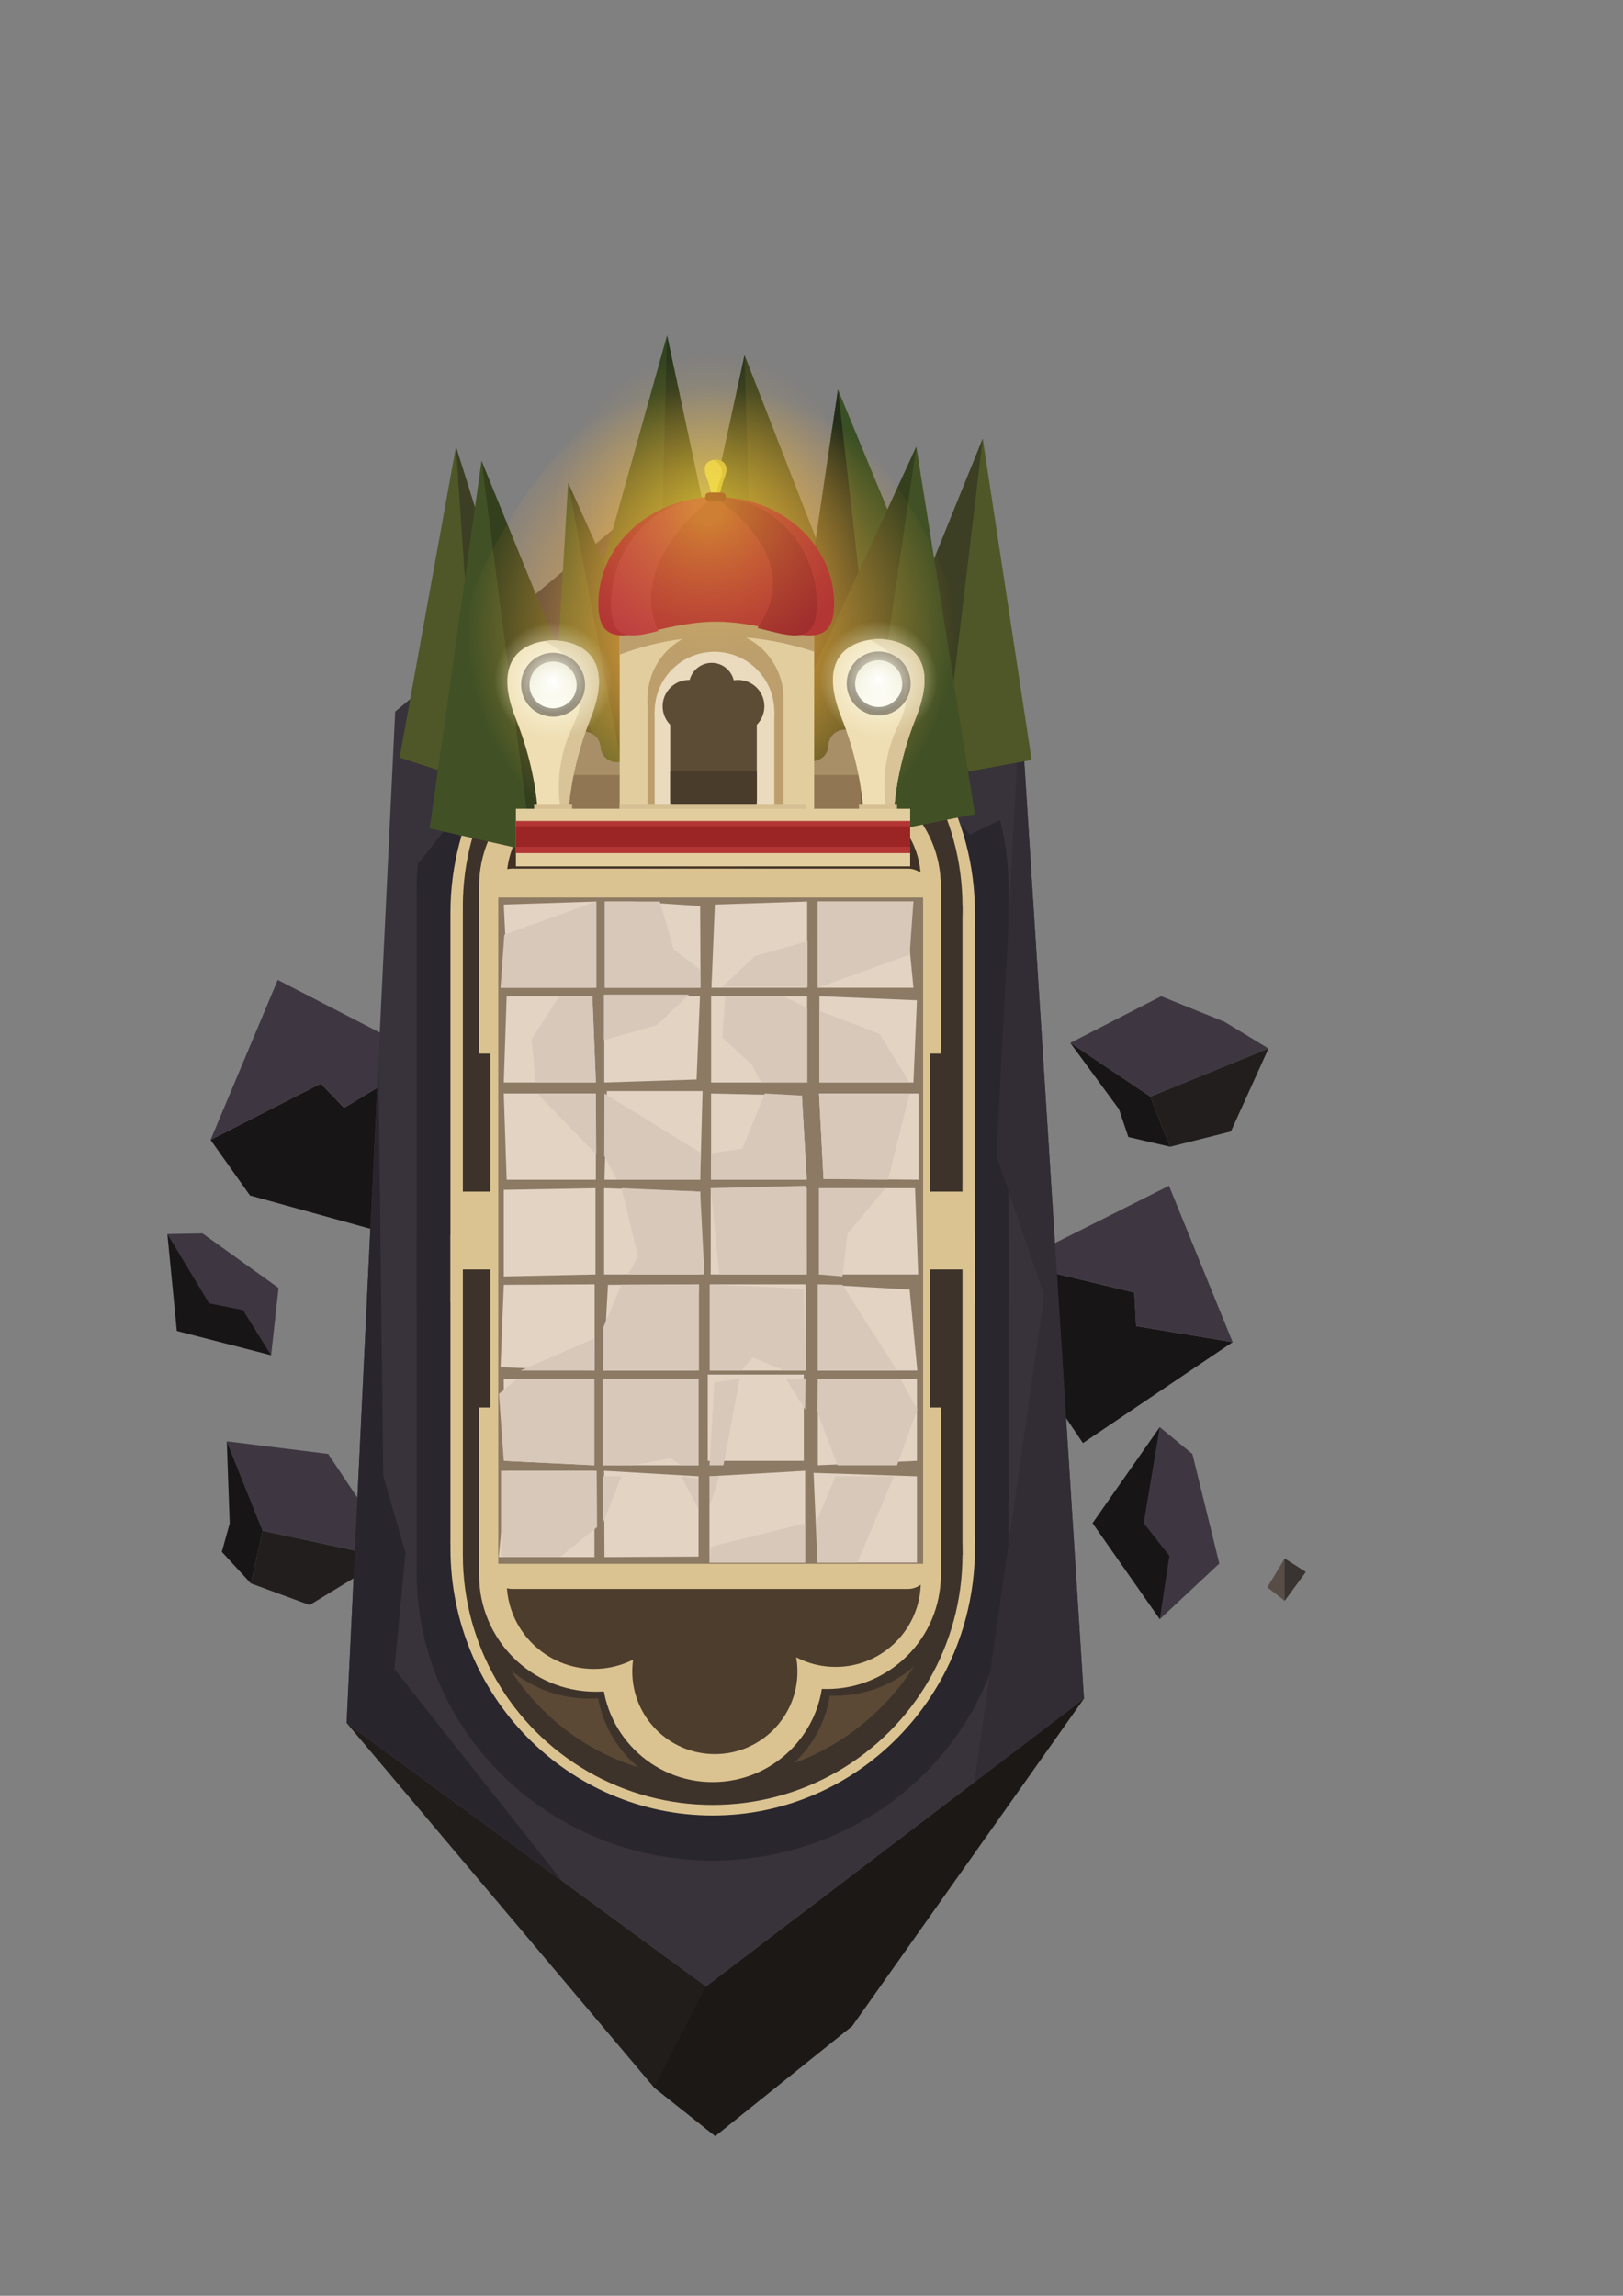<?xml version="1.0" encoding="utf-8"?>
<!-- Generator: Adobe Illustrator 16.0.0, SVG Export Plug-In . SVG Version: 6.00 Build 0)  -->
<!DOCTYPE svg PUBLIC "-//W3C//DTD SVG 1.1//EN" "http://www.w3.org/Graphics/SVG/1.1/DTD/svg11.dtd">
<svg version="1.1" id="Layer_1" xmlns="http://www.w3.org/2000/svg" xmlns:xlink="http://www.w3.org/1999/xlink" x="0px" y="0px"
	 width="595.279px" height="841.89px" viewBox="0 0 595.279 841.89" enable-background="new 0 0 595.279 841.89"
	 xml:space="preserve">
<rect x="0" y="0" width="595.279" height="841.89" fill="#808080" stroke="none"/>
<g id="Layer_2">
</g>
<g>
	<g>
		<polygon fill="#181516" points="117.678,397.339 126.177,406.262 156.891,387.708 139.241,451.542 91.699,438.4 77.226,418.002 		
			"/>
		<polygon fill="#3E3741" points="77.226,418.002 101.867,359.341 156.891,387.708 126.177,406.262 117.678,397.339 		"/>
		<polygon fill="#181516" points="416.063,473.987 416.715,486.292 452.114,492.17 397.194,529.187 369.623,488.285 
			371.893,463.377 		"/>
		<polygon fill="#3E3741" points="371.893,463.377 428.76,434.838 452.114,492.17 416.715,486.292 416.063,473.987 		"/>
		<polygon fill="#38333B" points="239.606,181.775 144.943,260.95 127.126,631.827 258.94,728.415 397.573,622.909 374.21,256.249 
					"/>
		<polygon fill="#3E3741" points="120.365,533.166 83.183,528.542 96.338,561.363 142.107,571.178 134.287,553.994 		"/>
		<polygon fill="#211E1D" points="142.107,571.178 113.572,588.568 92.011,580.643 96.338,561.363 		"/>
		<polygon fill="#181516" points="83.183,528.542 84.251,558.666 81.358,569.073 92.011,580.643 96.338,561.363 		"/>
		<rect x="152.828" y="327.361" fill="#2A262D" width="217.097" height="152.294"/>
		<ellipse fill="#2A262D" cx="261.377" cy="325.867" rx="108.548" ry="105.566"/>
		<rect x="152.828" y="453.005" fill="#2A262D" width="217.097" height="122.211"/>
		<path fill="#2A262D" d="M369.923,576.71c0-58.302-48.598-105.563-108.546-105.563c-59.95,0-108.549,47.262-108.549,105.563
			c0,58.307,48.599,105.568,108.549,105.568C321.325,682.279,369.923,635.017,369.923,576.71z"/>
		<polygon fill="#211D1B" points="127.126,631.827 239.862,765.468 262.35,783.331 256.043,762.159 258.94,728.415 		"/>
		<polygon fill="#1C1816" points="397.573,622.909 312.587,742.972 262.35,783.331 239.862,765.468 258.94,728.415 		"/>
		<polygon fill="#322C35" points="374.21,256.249 365.447,423.868 382.972,475.03 357.361,653.512 397.573,622.909 		"/>
		<polygon fill="#29252D" points="138.788,389.042 140.562,541.181 148.739,569.386 144.65,612.014 206.045,689.656 
			127.126,631.827 		"/>
		<polygon fill="#3E3741" points="425.375,523.328 418.823,554.57 425.375,593.781 447.217,573.352 437.35,533.2 		"/>
		<polygon fill="#181516" points="425.375,523.328 400.723,558.553 425.375,593.781 428.905,570.53 419.489,558.553 		"/>
		<polygon fill="#584D46" points="471.172,571.514 464.826,582.083 471.172,587.02 478.918,576.451 		"/>
		<polygon fill="#393432" points="471.172,571.514 471.172,587.02 478.918,576.451 		"/>
		<polygon fill="#3E3741" points="425.885,365.324 392.553,382.436 421.905,402.154 465.256,384.497 449.117,374.697 		"/>
		<polygon fill="#211E1D" points="465.256,384.497 451.465,414.934 429.184,420.525 421.905,402.154 		"/>
		<polygon fill="#181516" points="392.553,382.436 410.397,406.731 413.865,416.96 429.184,420.525 421.905,402.154 		"/>
		<polygon fill="#38333B" points="350.568,308.558 372.017,298.187 369.536,277.982 361.292,274.091 344.657,287.48 
			330.566,293.428 		"/>
		<polygon fill="#38333B" points="157.939,319.839 142.698,307.657 157.939,289.49 175.788,294.787 171.762,313.32 		"/>
		<polyline fill="#2A262D" points="355.47,305.589 341.718,292.406 319.345,297.167 322.386,319.545 351.292,330.098 		"/>
		<polyline fill="#2A262D" points="153.611,316.379 164.06,303.178 181.056,316.106 171.762,332.243 162.539,330.098 		"/>
		<polygon fill="#3E3741" points="61.39,452.542 74.127,475.789 99.435,496.985 102.182,472.303 74.274,452.302 		"/>
		<polygon fill="#181516" points="61.39,452.542 64.86,488.076 99.435,496.985 89.106,480.412 76.698,477.942 		"/>
	</g>
	<g>
		<rect x="165.208" y="336.099" fill="#DBC391" width="192.364" height="141.456"/>
		<ellipse fill="#DBC391" cx="261.391" cy="334.709" rx="96.182" ry="98.055"/>
		<circle fill="#3D332A" cx="261.387" cy="332.244" r="91.625"/>
		<path fill="#5B4936" d="M350.066,342.357c0,50.603-38.01-57.64-88.613-57.64c-50.602,0-89.112,107.762-89.112,57.16
			c0-50.603,37.445-91.351,88.048-91.351C310.991,250.527,350.066,291.755,350.066,342.357z"/>
		<rect x="169.762" y="332.244" fill="#3D332A" width="183.249" height="104.742"/>
		<g>
			<path fill="#3D332A" d="M350.753,325.13c0,24.568-19.912,44.482-44.482,44.482c-24.562,0-44.478-19.914-44.478-44.482
				c0-24.567,19.915-44.481,44.478-44.481C330.841,280.649,350.753,300.563,350.753,325.13z"/>
			<circle fill="#3D332A" cx="261.793" cy="287.479" r="43.107"/>
			<circle fill="#3D332A" cx="216.26" cy="325.131" r="45.533"/>
		</g>
		<g>
			<path fill="#DBC391" d="M345.066,324.962c0,23.109-18.73,41.842-41.844,41.842c-23.101,0-41.835-18.733-41.835-41.842
				c0-23.108,18.734-41.842,41.835-41.842C326.335,283.12,345.066,301.854,345.066,324.962z"/>
			<path fill="#DBC391" d="M301.933,289.546c0,22.395-18.148,40.55-40.542,40.55c-22.396,0-40.55-18.156-40.55-40.55
				c0-22.394,18.153-40.551,40.55-40.551C283.785,248.996,301.933,267.152,301.933,289.546z"/>
			<circle fill="#DBC391" cx="218.558" cy="324.962" r="42.829"/>
			<rect x="175.729" y="324.962" fill="#DBC391" width="169.337" height="61.401"/>
		</g>
		<g>
			<circle fill="#3F3125" cx="306.472" cy="322.485" r="31.254"/>
			<circle fill="#3F3125" cx="262.193" cy="289.546" r="30.289"/>
			<circle fill="#3F3125" cx="217.825" cy="322.485" r="31.995"/>
			<rect x="198.205" y="310.931" fill="#3F3125" width="126.497" height="45.868"/>
		</g>
		<rect x="165.208" y="452.8" fill="#DBC391" width="192.364" height="113.514"/>
		<path fill="#DBC391" d="M357.572,567.703c0-54.153-43.061-98.053-96.181-98.053c-53.121,0-96.183,43.899-96.183,98.053
			c0,54.155,43.062,98.053,96.183,98.053C314.511,665.755,357.572,621.858,357.572,567.703z"/>
		<circle fill="#3D332A" cx="261.387" cy="570.263" r="91.625"/>
		<path fill="#5B4936" d="M350.066,560.149c0-50.604-38.01,57.642-88.613,57.642c-50.602,0-89.112-107.767-89.112-57.163
			s37.445,91.354,88.048,91.354C310.991,651.981,350.066,610.752,350.066,560.149z"/>
		<rect x="169.762" y="465.522" fill="#3D332A" width="183.249" height="104.743"/>
		<g>
			<path fill="#3D332A" d="M350.753,577.376c0-24.568-19.912-44.482-44.482-44.482c-24.562,0-44.478,19.914-44.478,44.482
				c0,24.567,19.915,44.481,44.478,44.481C330.841,621.858,350.753,601.944,350.753,577.376z"/>
			<path fill="#3D332A" d="M304.9,615.027c0-23.808-19.294-43.108-43.105-43.108c-23.809,0-43.109,19.301-43.109,43.108
				c0,23.809,19.3,43.111,43.109,43.111C285.605,658.138,304.9,638.835,304.9,615.027z"/>
			<circle fill="#3D332A" cx="216.26" cy="577.376" r="45.533"/>
		</g>
		<g>
			<path fill="#DBC391" d="M345.066,577.544c0-23.107-18.73-41.841-41.844-41.841c-23.101,0-41.835,18.733-41.835,41.841
				c0,23.108,18.734,41.841,41.835,41.841C326.335,619.385,345.066,600.653,345.066,577.544z"/>
			<path fill="#DBC391" d="M301.933,612.96c0-22.396-18.148-40.551-40.542-40.551c-22.396,0-40.55,18.154-40.55,40.551
				c0,22.396,18.153,40.552,40.55,40.552C283.785,653.512,301.933,635.356,301.933,612.96z"/>
			<circle fill="#DBC391" cx="218.558" cy="577.544" r="42.829"/>
			<rect x="175.729" y="516.143" fill="#DBC391" width="169.337" height="61.401"/>
		</g>
		<g>
			<circle fill="#4C3D2D" cx="306.472" cy="580.021" r="31.254"/>
			<circle fill="#4C3D2D" cx="262.193" cy="612.961" r="30.29"/>
			<circle fill="#4C3D2D" cx="217.825" cy="580.022" r="31.994"/>
			<rect x="198.205" y="545.708" fill="#4C3D2D" width="126.497" height="45.865"/>
		</g>
		<path fill="#DBC391" d="M341.095,574.25c0,4.647-3.607,8.418-8.059,8.418H187.892c-4.45,0-8.059-3.771-8.059-8.418V326.94
			c0-4.651,3.608-8.418,8.059-8.418h145.145c4.451,0,8.059,3.768,8.059,8.418V574.25z"/>
		<rect x="182.752" y="329.122" fill="#8C7A64" width="155.815" height="244.333"/>
	</g>
	<g>
		<polygon fill="#334420" points="244.655,122.992 205.622,262.526 240.686,277.728 271.625,249.176 		"/>
		<polygon fill="#29351C" points="244.655,122.992 240.686,277.728 271.625,249.176 		"/>
		<polygon fill="#394F24" points="208.382,177.086 201.48,292.725 231.45,298.673 250.799,271.128 		"/>
		<polygon fill="#2D3A1E" points="208.382,177.086 231.45,298.673 250.799,271.128 		"/>
		<polygon fill="#4F5728" points="167.236,163.813 146.568,277.801 175.614,287.287 198.114,262.25 		"/>
		<polygon fill="#3C3F23" points="167.236,163.813 175.614,287.287 198.114,262.25 		"/>
		<polygon fill="#415125" points="176.614,169.028 157.601,303.8 195.166,312.211 222.196,280.972 		"/>
		<polygon fill="#3B4220" points="273.085,130.229 331.322,279.693 277.888,297.594 242.936,269.042 		"/>
		<polygon fill="#29351C" points="273.085,130.229 277.888,297.594 242.936,269.042 		"/>
		<polygon fill="#394F24" points="307.347,142.861 351.62,249.995 321.398,266.354 291.88,247.168 		"/>
		<polygon fill="#232D19" points="307.347,142.861 321.398,266.354 291.88,247.168 		"/>
		<polygon fill="#4F5728" points="360.441,160.862 378.382,278.698 345.663,284.639 321.751,256.499 		"/>
		<polygon fill="#3C3F23" points="360.441,160.862 345.663,284.639 321.751,256.499 		"/>
		<polygon fill="#415125" points="336.089,163.813 357.572,298.587 315.128,306.996 284.594,275.759 		"/>
		<polygon fill="#343F1E" points="336.089,163.813 315.128,306.996 284.594,275.759 		"/>
		<polygon fill="#343F1E" points="176.614,169.028 195.166,312.211 222.196,280.972 		"/>
	</g>
	
		<radialGradient id="SVGID_1_" cx="269.02" cy="634.351" r="99.462" gradientTransform="matrix(1 0 0 -1 -8.36 865.944)" gradientUnits="userSpaceOnUse">
		<stop  offset="0.081" style="stop-color:#FBB040"/>
		<stop  offset="0.9" style="stop-color:#FBB040;stop-opacity:0"/>
	</radialGradient>
	<path fill="url(#SVGID_1_)" d="M362.222,278.579c0,55.467-43.062,50.198-99.155,50.198c-56.087,0-103.969,5.269-103.969-50.198
		c0-55.464,47.926-144.302,104.012-144.302C319.202,134.276,362.222,223.116,362.222,278.579z"/>
	<g id="enemy">
		<g>
			<path fill="#A88F67" d="M315.814,273.543v27.65H208.289v-27.65h11.945c0,3.298,2.671,5.97,5.975,5.97
				c3.297,0,5.97-2.672,5.97-5.97h11.966c-0.01,0.124-0.016,0.247-0.016,0.37c0,3.302,2.673,5.975,5.971,5.975
				c3.301,0,5.975-2.672,5.975-5.975c0-0.123-0.005-0.246-0.016-0.37h11.976c0.189,3.125,2.791,5.602,5.962,5.602
				c3.167,0,5.77-2.477,5.959-5.602h11.976c0.19,3.125,2.785,5.597,5.961,5.597c3.168,0,5.766-2.473,5.953-5.597H315.814z"/>
			<circle fill="#A88F67" cx="214.26" cy="274.287" r="5.974"/>
			<circle fill="#A88F67" cx="238.155" cy="273.542" r="5.974"/>
			<circle fill="#A88F67" cx="262.049" cy="273.17" r="5.973"/>
			<circle fill="#A88F67" cx="285.942" cy="273.914" r="5.974"/>
			<circle fill="#A88F67" cx="309.837" cy="273.542" r="5.974"/>
			<rect x="208.287" y="284.195" fill="#917653" width="107.527" height="16.999"/>
		</g>
		<path fill="#E8CC56" d="M265.671,175.298c-1.785,4.499-2.029,8.148-1.952,10.38c0.042,1.182,0.173,1.964,0.215,2.266h-2.975
			c0.111-0.779,0.822-4.806-1.008-10.601c-0.208-0.658-0.449-1.34-0.729-2.043c-0.494-1.249-0.704-2.264-0.714-3.09
			c-0.037-2.706,2.049-3.384,3.199-3.55c0.438-0.064,0.739-0.056,0.739-0.056S268.398,168.416,265.671,175.298z"/>
		<rect x="227.287" y="214.019" fill="#E2CD9F" width="71.321" height="90.244"/>
		<path fill="#D3B741" d="M265.671,175.298c-1.785,4.499-2.029,8.148-1.952,10.38c-0.709-1.999-1.496-5.712,0.423-9.688
			c2.072-4.287-0.792-6.479-2.434-7.332c0.438-0.064,0.739-0.055,0.739-0.055S268.398,168.416,265.671,175.298z"/>
		<path fill="#BC9F6C" d="M298.609,221.495v17.47c-32.756-10.85-59.87-3.333-71.323,1.074v-17.479L298.609,221.495z"/>
		<path fill="#B33634" d="M305.945,221.342c0,15.651-10.178,12.095-24.882,8.95c-5.571-1.188-11.8-2.319-18.362-2.319
			c-8.618,0-16.647,1.945-23.387,3.42c-11.946,2.617-19.854,3.749-19.854-10.05c0-21.587,19.36-39.088,43.24-39.088
			C286.586,182.253,305.945,199.754,305.945,221.342z"/>
		<path fill="#A02E2D" d="M299.556,221.342c0,15.651-8.879,12.095-21.704,8.95c19.015-26.769-16.017-48.039-16.017-48.039
			C282.669,182.253,299.556,199.754,299.556,221.342z"/>
		<path fill="#BD3F40" d="M241.438,231.392c-10.42,2.617-17.318,3.749-17.318-10.05c0-21.587,16.887-39.088,37.715-39.088
			C261.835,182.253,229.495,205.156,241.438,231.392z"/>
		<path fill="#8D2525" d="M266.215,182.239c0,1.942-1.688,1.658-3.767,1.658c-2.08,0-3.766,0.284-3.766-1.658
			c0-1.939,1.687-1.626,3.766-1.626C264.527,180.613,266.215,180.3,266.215,182.239z"/>
		<path fill="#E2CD9F" d="M284.708,256.987"/>
		<g>
			<circle fill="#BC9F6C" cx="262.448" cy="256.086" r="24.917"/>
			<rect x="237.531" y="256.085" fill="#BC9F6C" width="49.834" height="52.812"/>
		</g>
		<g>
			<path fill="#EADABE" d="M283.987,260.951c0,0.675-0.031,1.342-0.094,2.001c-1.01,11.178-10.405,19.935-21.842,19.935
				c-11.192,0-20.429-8.387-21.771-19.217c-0.108-0.892-0.165-1.797-0.165-2.719c0-12.115,9.822-21.935,21.936-21.935
				C274.163,239.016,283.987,248.836,283.987,260.951z"/>
			<rect x="240.114" y="260.951" fill="#EADABE" width="43.873" height="46.486"/>
		</g>
		<rect x="253.73" y="259.278" fill="#D1B68B" width="17.983" height="9.39"/>
		<g>
			<g>
				<path fill="#EFDEB4" d="M336.019,262.912c-7.605,19.17-8.654,34.725-8.322,44.233c0.18,5.039,0.744,8.376,0.92,9.657h-12.682
					c0.473-3.317,3.506-20.479-4.297-45.18c-0.885-2.808-1.908-5.715-3.096-8.71c-2.109-5.32-3-9.647-3.047-13.169
					c-0.158-11.526,8.736-14.419,13.637-15.131c1.863-0.276,3.146-0.235,3.146-0.235S347.642,233.583,336.019,262.912z"/>
				<path fill="#D8C498" d="M336.019,262.912c-7.605,19.17-8.654,34.725-8.322,44.233c-3.025-8.515-6.375-24.342,1.809-41.285
					c8.82-18.268-3.379-27.613-10.373-31.249c1.863-0.276,3.146-0.235,3.146-0.235S347.642,233.583,336.019,262.912z"/>
				<circle fill="#4F402A" cx="322.281" cy="250.638" r="11.728"/>
				<ellipse fill="#3A3022" cx="322.281" cy="252.318" rx="9.486" ry="9.231"/>
			</g>
			
				<linearGradient id="SVGID_2_" gradientUnits="userSpaceOnUse" x1="330.64" y1="606.669" x2="330.64" y2="623.822" gradientTransform="matrix(1 0 0 -1 -8.36 865.944)">
				<stop  offset="0" style="stop-color:#FFFFFF"/>
				<stop  offset="1" style="stop-color:#FAF9D5;stop-opacity:0.8"/>
			</linearGradient>
			<ellipse fill="url(#SVGID_2_)" cx="322.281" cy="250.698" rx="8.65" ry="8.576"/>
			
				<radialGradient id="SVGID_3_" cx="330.639" cy="616.628" r="24.035" gradientTransform="matrix(1 0 0 -1 -8.36 865.944)" gradientUnits="userSpaceOnUse">
				<stop  offset="0" style="stop-color:#FFFFFF"/>
				<stop  offset="0.9" style="stop-color:#FAF9D5;stop-opacity:0"/>
			</radialGradient>
			<ellipse fill="url(#SVGID_3_)" cx="322.281" cy="249.315" rx="24.168" ry="23.9"/>
		</g>
		<rect x="315.052" y="294.792" fill="#D6BF92" width="13.951" height="3.583"/>
		<g>
			<g>
				<path fill="#EFDEB4" d="M216.606,263.384c-7.604,19.17-8.653,34.725-8.321,44.234c0.179,5.038,0.744,8.376,0.922,9.657h-12.682
					c0.47-3.318,3.505-20.482-4.298-45.182c-0.885-2.806-1.909-5.714-3.097-8.709c-2.11-5.32-3.001-9.647-3.047-13.169
					c-0.159-11.526,8.735-14.419,13.635-15.13c1.864-0.276,3.149-0.237,3.149-0.237S228.229,234.055,216.606,263.384z"/>
				<path fill="#D8C498" d="M216.606,263.384c-7.604,19.17-8.653,34.725-8.321,44.234c-3.025-8.515-6.373-24.342,1.81-41.285
					c8.822-18.269-3.379-27.613-10.375-31.248c1.864-0.276,3.148-0.237,3.148-0.237S228.229,234.055,216.606,263.384z"/>
				<circle fill="#4F402A" cx="202.867" cy="251.111" r="11.728"/>
				<ellipse fill="#3A3022" cx="202.867" cy="252.79" rx="9.488" ry="9.231"/>
			</g>
			
				<linearGradient id="SVGID_4_" gradientUnits="userSpaceOnUse" x1="211.226" y1="606.198" x2="211.226" y2="623.349" gradientTransform="matrix(1 0 0 -1 -8.36 865.944)">
				<stop  offset="0" style="stop-color:#FFFFFF"/>
				<stop  offset="1" style="stop-color:#FAF9D5;stop-opacity:0.8"/>
			</linearGradient>
			<ellipse fill="url(#SVGID_4_)" cx="202.867" cy="251.17" rx="8.651" ry="8.576"/>
			
				<radialGradient id="SVGID_5_" cx="211.229" cy="616.157" r="24.035" gradientTransform="matrix(1 0 0 -1 -8.36 865.944)" gradientUnits="userSpaceOnUse">
				<stop  offset="0" style="stop-color:#FFFFFF"/>
				<stop  offset="0.9" style="stop-color:#FAF9D5;stop-opacity:0"/>
			</radialGradient>
			<ellipse fill="url(#SVGID_5_)" cx="202.868" cy="249.788" rx="24.171" ry="23.9"/>
		</g>
		<g>
			<circle fill="#5C4B35" cx="270.69" cy="259.003" r="9.664"/>
			<circle fill="#5C4B35" cx="261.025" cy="251.396" r="8.32"/>
			<circle fill="#5C4B35" cx="252.705" cy="259.004" r="9.665"/>
			<path fill="#5C4B35" d="M277.569,263.127v30.097c0,5.391-2.75,9.759-6.144,9.759h-19.456c-3.391,0-6.144-4.368-6.144-9.759
				v-30.097c0-5.392,2.753-9.763,6.144-9.763h19.456C274.819,253.364,277.569,257.736,277.569,263.127z"/>
			<path fill="#493C2A" d="M277.569,282.887v10.337c0,5.391-2.75,9.759-6.144,9.759h-19.456c-3.391,0-6.144-4.368-6.144-9.759
				v-10.337H277.569z"/>
		</g>
		<rect x="195.892" y="294.792" fill="#D6BF92" width="13.952" height="3.583"/>
		<rect x="227.233" y="294.791" fill="#D6BF92" width="68.483" height="3.583"/>
		<rect x="189.227" y="296.583" fill="#E2CD9F" width="144.606" height="21.121"/>
		<rect x="189.227" y="301.063" fill="#B33634" width="144.606" height="11.776"/>
		<rect x="189.227" y="302.983" fill="#9A2524" width="144.606" height="7.553"/>
	</g>
	<g>
		<polygon fill="#E2D3C3" points="218.686,362.23 183.584,362.23 185.83,353.742 184.775,331.694 218.686,330.591 		"/>
		<polygon fill="#E2D3C3" points="256.945,362.23 221.843,362.23 221.843,330.591 231.904,330.591 256.805,332.243 		"/>
		<polygon fill="#E2D3C3" points="296.047,362.23 260.946,362.23 262.193,331.694 296.047,330.591 296.047,341.177 		"/>
		<polygon fill="#E2D3C3" points="218.558,396.962 184.775,396.962 185.83,365.324 217.272,365.324 		"/>
		<polygon fill="#E2D3C3" points="296.047,396.962 260.817,396.962 260.817,365.324 271.278,365.324 296.047,365.324 		"/>
		<polygon fill="#E2D3C3" points="335.031,396.962 300.552,396.962 300.552,365.324 336.304,366.804 		"/>
		<polygon fill="#E2D3C3" points="218.545,432.629 185.83,432.629 184.775,400.991 218.545,400.991 		"/>
		<polygon fill="#E2D3C3" points="256.805,432.629 221.704,432.629 222.587,400.103 257.689,400.103 		"/>
		<polygon fill="#E2D3C3" points="295.906,432.629 260.806,432.629 260.806,400.991 294.102,401.758 		"/>
		<polygon fill="#E2D3C3" points="336.896,432.629 302.04,432.325 300.411,400.991 336.896,400.991 		"/>
		<polygon fill="#E2D3C3" points="218.416,467.362 184.775,468.083 184.775,436.328 218.416,435.724 		"/>
		<polygon fill="#E2D3C3" points="256.676,467.362 221.574,467.362 221.574,435.724 256.805,436.986 		"/>
		<rect x="260.677" y="435.724" fill="#E2D3C3" width="35.23" height="31.638"/>
		<polygon fill="#E2D3C3" points="336.765,467.362 300.411,467.362 300.411,435.724 335.616,435.724 		"/>
		<polygon fill="#E2D3C3" points="218.096,502.602 183.584,501.409 184.775,471.147 218.096,470.963 		"/>
		<polygon fill="#E2D3C3" points="255.234,502.602 221.254,502.602 222.982,471.147 256.355,470.963 		"/>
		<rect x="260.357" y="470.963" fill="#E2D3C3" width="35.102" height="31.639"/>
		<polygon fill="#E2D3C3" points="336.447,502.602 299.962,502.602 299.962,470.963 333.63,472.878 		"/>
		<polygon fill="#E2D3C3" points="217.967,537.335 184.775,535.704 184.775,505.697 217.967,505.697 		"/>
		<rect x="221.125" y="505.697" fill="#E2D3C3" width="35.101" height="31.639"/>
		<rect x="259.586" y="504.065" fill="#E2D3C3" width="35.23" height="31.639"/>
		<polygon fill="#E2D3C3" points="336.304,535.704 299.962,537.335 299.962,505.697 336.316,505.697 		"/>
		<polygon fill="#E2D3C3" points="218.031,570.988 182.93,570.988 185.906,539.349 218.031,539.349 		"/>
		<polygon fill="#E2D3C3" points="256.215,570.813 221.704,570.988 221.574,539.349 256.226,541.364 		"/>
		<polygon fill="#E2D3C3" points="295.318,573 260.216,573 260.216,541.364 295.318,539.349 		"/>
		<polygon fill="#E2D3C3" points="336.304,573 299.822,573 298.402,540.112 336.304,541.364 		"/>
		<polygon fill="#D7C8BA" points="184.984,342.739 218.686,330.591 218.686,362.23 183.584,362.23 		"/>
		<polygon fill="#D7C8BA" points="247.129,348.17 256.945,355.662 256.945,362.23 221.843,362.23 221.843,330.591 242.003,330.591 
					"/>
		<polygon fill="#E2D3C3" points="299.929,330.591 335.031,330.591 332.784,339.079 335.031,362.23 299.929,362.23 		"/>
		<polygon fill="#D7C8BA" points="333.63,350.081 299.929,362.23 299.929,330.591 335.031,330.591 		"/>
		<polygon fill="#D7C8BA" points="276.865,350.592 264.957,361.841 296.177,361.841 296.177,345.134 		"/>
		<polygon fill="#D7C8BA" points="205.119,365.324 194.975,381.144 196.53,396.962 218.558,396.962 217.272,365.324 		"/>
		<polygon fill="#E2D3C3" points="221.638,365.324 256.741,365.324 255.493,395.858 221.638,396.962 221.638,386.375 		"/>
		<polygon fill="#D7C8BA" points="240.821,375.968 252.73,364.721 221.51,364.721 221.51,381.426 		"/>
		<polygon fill="#D7C8BA" points="264.957,380.422 275.908,390.676 279.217,396.962 296.047,396.962 296.047,369.613 
			287.197,365.324 265.985,365.324 		"/>
		<polygon fill="#D7C8BA" points="300.552,370.664 322.564,379.099 333.63,396.962 300.552,396.962 		"/>
		<polygon fill="#D7C8BA" points="280.502,400.991 272.27,421.275 260.817,422.928 260.806,432.629 295.906,432.629 
			294.102,401.758 		"/>
		<polygon fill="#D7C8BA" points="333.63,400.991 325.693,432.629 302.04,432.325 300.411,400.991 		"/>
		<polygon fill="#D7C8BA" points="197.014,400.991 218.686,423.299 218.545,400.991 		"/>
		<polygon fill="#D7C8BA" points="221.704,400.991 256.741,422.599 256.805,432.629 226.289,432.629 221.638,423.868 		"/>
		<polygon fill="#D7C8BA" points="227.944,435.724 234.064,460.804 230.296,467.362 258.365,467.362 256.805,436.986 		"/>
		<polygon fill="#D7C8BA" points="260.677,435.724 263.835,467.362 295.906,467.362 295.458,434.838 		"/>
		<polygon fill="#D7C8BA" points="324.702,435.724 310.806,452.535 308.988,468.083 300.411,467.362 300.411,435.724 		"/>
		<polygon fill="#D7C8BA" points="308.988,471.147 328.999,502.602 299.962,502.602 299.962,470.963 		"/>
		<polygon fill="#D7C8BA" points="227.944,471.147 221.254,486.784 221.254,502.602 256.355,502.602 256.355,470.963 		"/>
		<polygon fill="#D7C8BA" points="294.817,472.629 260.357,470.963 260.357,502.602 271.939,502.602 276.074,497.854 
			287.817,502.602 295.458,502.602 		"/>
		<polygon fill="#D7C8BA" points="271.278,505.697 265.323,537.335 260.228,537.335 262.026,506.867 		"/>
		<polygon fill="#D7C8BA" points="288.313,505.697 295.318,516.874 295.458,505.697 		"/>
		<polygon fill="#D7C8BA" points="299.822,517.894 307.167,537.335 328.999,537.335 336.447,516.874 330.323,505.697 
			299.962,505.697 		"/>
		<polygon fill="#D7C8BA" points="306.472,541.364 299.822,557.183 299.822,573 314.482,573 327.843,541.364 		"/>
		<polygon fill="#D7C8BA" points="295.318,558.554 260.66,567.256 260.216,573 295.318,573 		"/>
		<polygon fill="#D7C8BA" points="263.835,541.364 260.357,552.103 260.216,541.364 		"/>
		<polygon fill="#D7C8BA" points="217.825,490.906 190.895,502.602 218.096,502.602 		"/>
		<polygon fill="#D7C8BA" points="189.572,505.697 182.995,511.139 184.775,535.704 217.967,537.335 217.967,505.697 		"/>
		<polygon fill="#D7C8BA" points="221.125,505.697 221.125,537.335 231.904,537.335 245.972,534.717 249.82,537.335 
			256.226,537.335 256.226,505.697 		"/>
		<polygon fill="#D7C8BA" points="249.82,541.364 256.215,553.425 256.215,542.179 		"/>
		<polygon fill="#D7C8BA" points="227.944,541.364 221.125,558.554 221.115,541.364 		"/>
		<polyline fill="#D7C8BA" points="218.992,560.013 205.391,570.988 183.751,570.988 183.751,539.349 218.852,539.349 		"/>
	</g>
	
		<radialGradient id="SVGID_6_" cx="268.121" cy="679.992" r="63.795" gradientTransform="matrix(1 0 0 -1 -8.36 865.944)" gradientUnits="userSpaceOnUse">
		<stop  offset="0.081" style="stop-color:#F9ED32;stop-opacity:0.4"/>
		<stop  offset="0.89" style="stop-color:#FBB040;stop-opacity:0"/>
	</radialGradient>
	<path fill="url(#SVGID_6_)" d="M323.913,185.952c0,35.036-28.721,63.438-64.152,63.438c-35.428,0-64.151-28.401-64.151-63.438
		c0-35.034,28.724-63.436,64.151-63.436C295.193,122.515,323.913,150.917,323.913,185.952z"/>
</g>
</svg>
